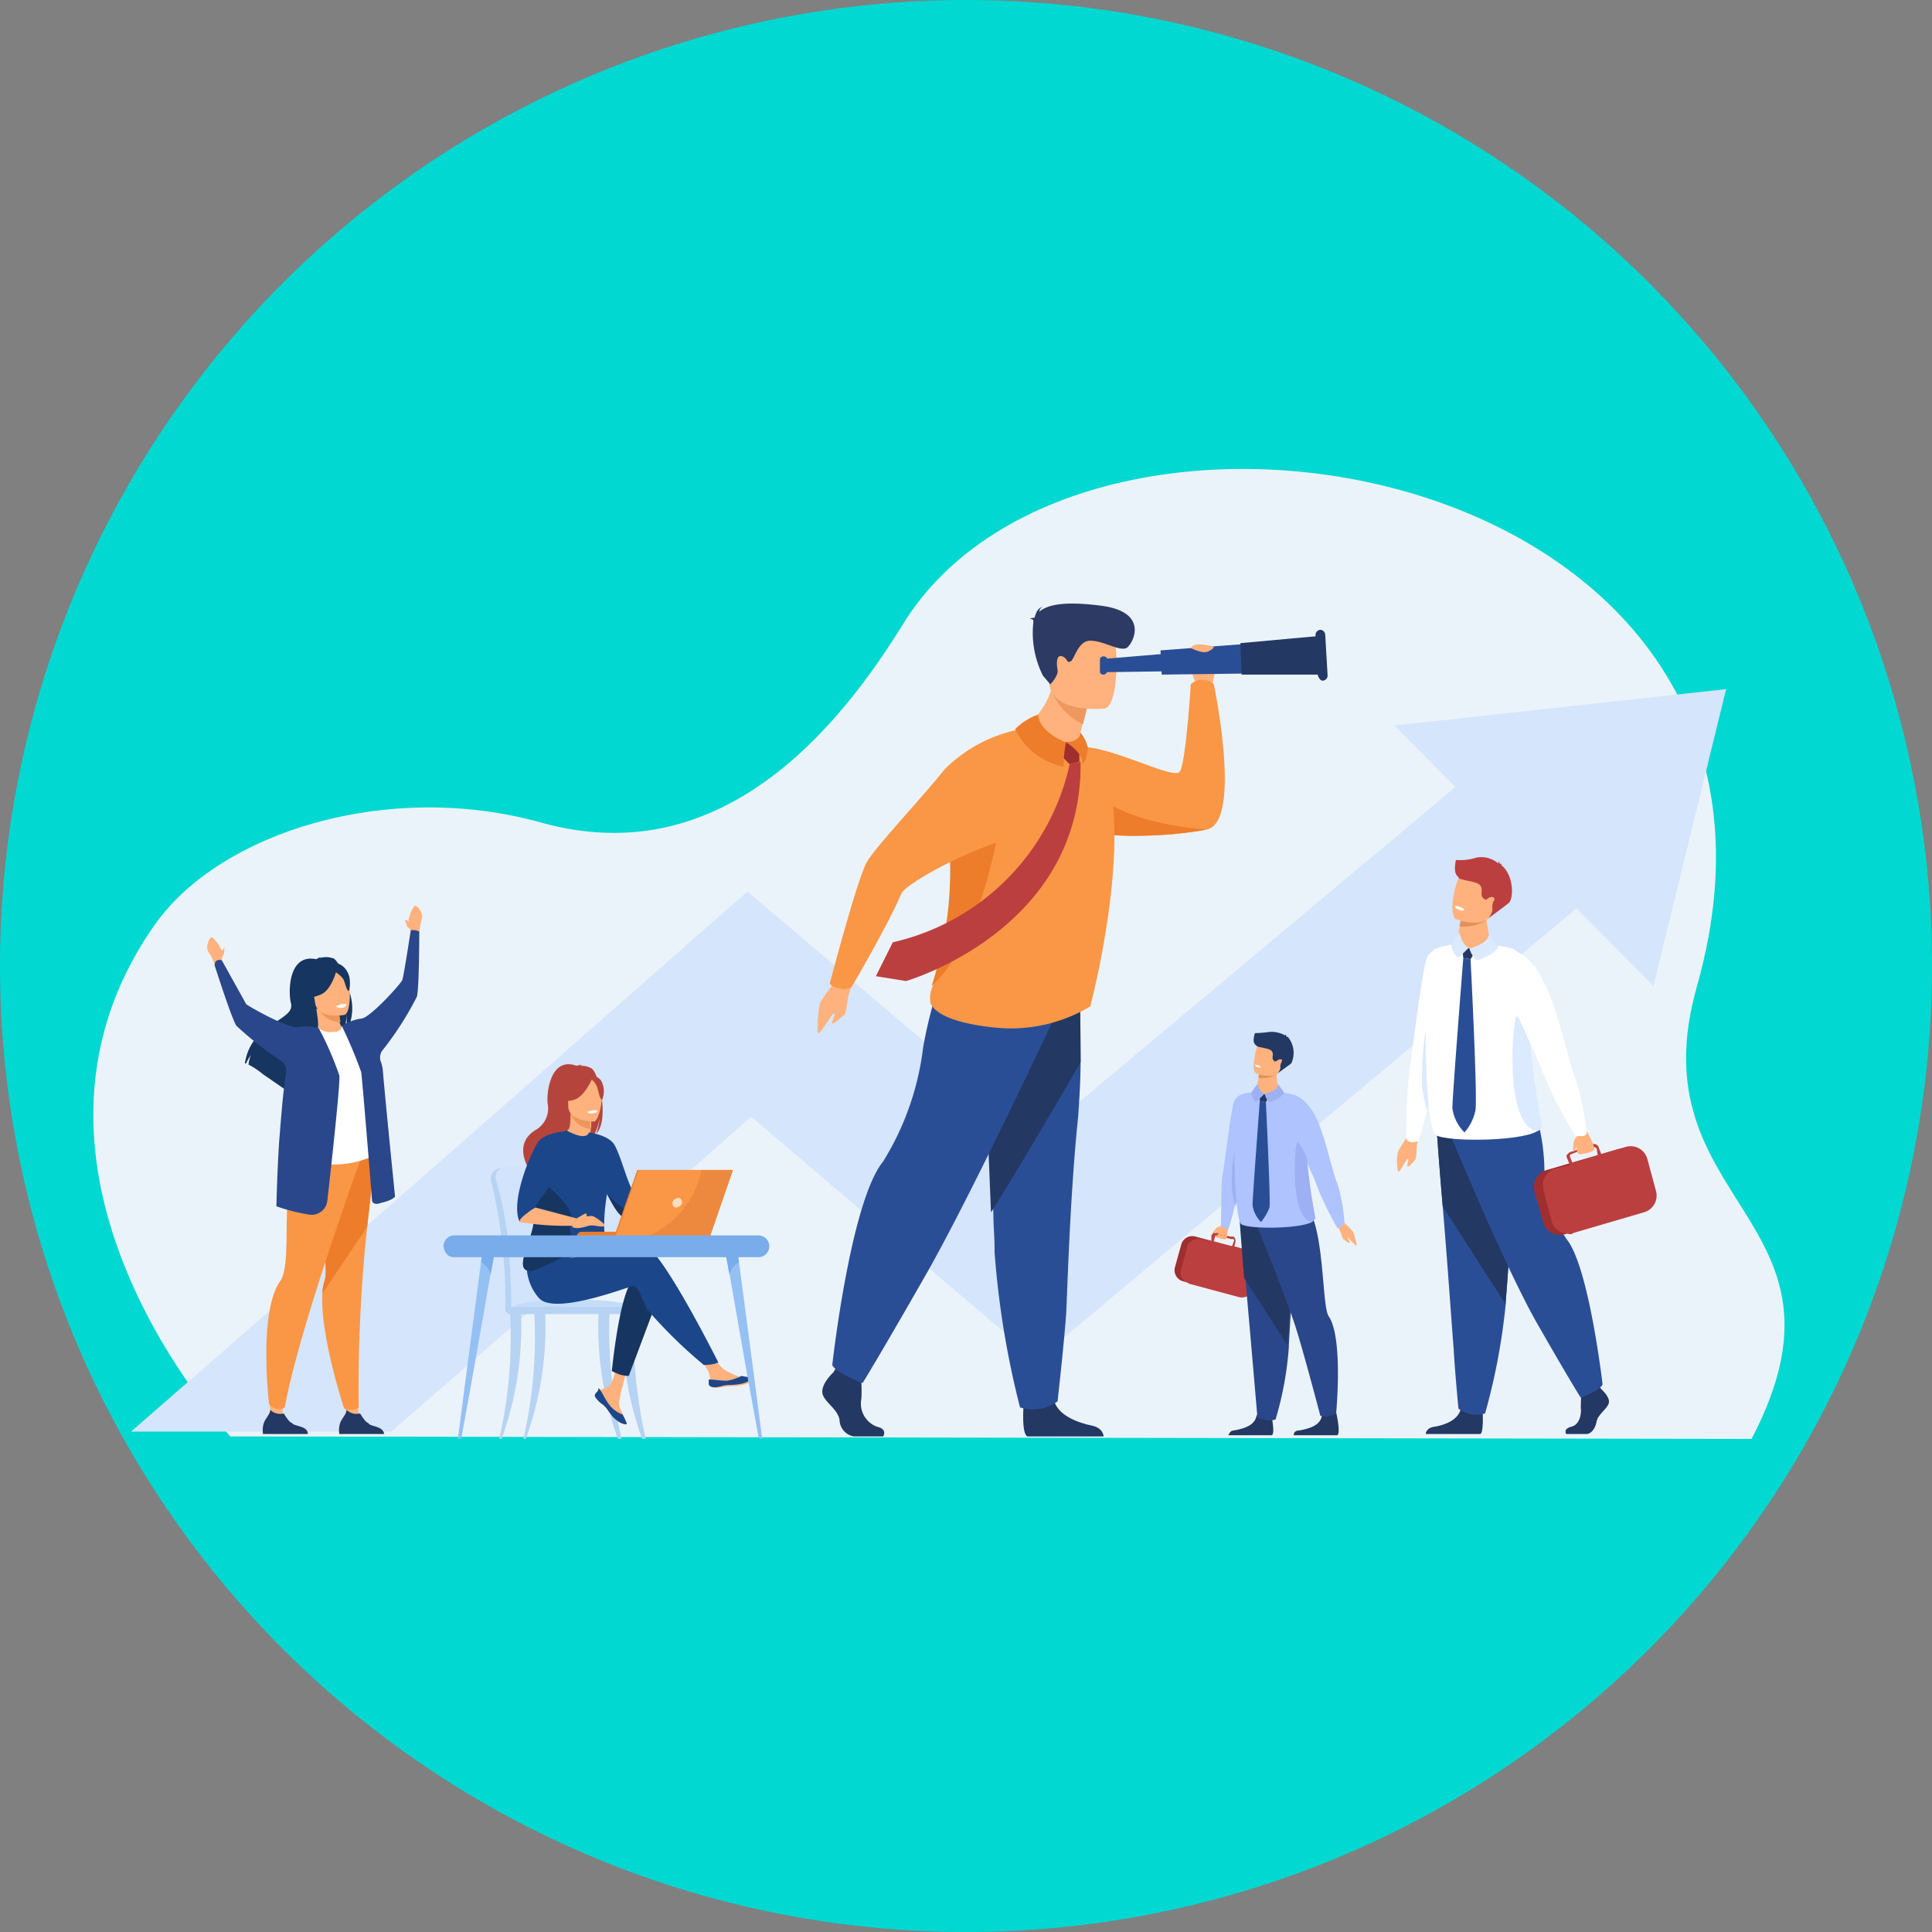 <svg xmlns="http://www.w3.org/2000/svg" width="124" height="124" viewBox="0 0 124 124">
  <rect x="0" y="0" width="124" height="124" fill="#808080" stroke="none"/>
  <g id="Grupo_1079628" data-name="Grupo 1079628" transform="translate(-1211.001 -3662.296)">
    <g id="Grupo_159183" data-name="Grupo 159183" transform="translate(1211.001 3662.296)">
      <path id="Unión_12" data-name="Unión 12" d="M62,0A62,62,0,1,1,0,62,62,62,0,0,1,62,0Z" fill="#01d8d1"/>
    </g>
    <g id="svg17" transform="translate(1207.302 3688.175)">
      <g id="Grupo_1017847" data-name="Grupo 1017847" transform="translate(9.689 4.219)">
        <path id="Trazado_720278" data-name="Trazado 720278" d="M18.482,66.315S2.468,49.291,13.662,33.433c4.2-5.908,14.925-9.25,24.72-6.53C44.212,28.535,53,28.224,61.624,14.232,73.362-4.968,122.1,3.816,112.619,37.4c-4.042,14.148,10.961,14.77,3.5,29.073Z" transform="translate(-9.689 -4.219)" fill="#ebf3fa"/>
        <g id="Grupo_1017824" data-name="Grupo 1017824" transform="translate(2.419 14.133)">
          <g id="Grupo_1017823" data-name="Grupo 1017823" transform="translate(0 5.986)">
            <path id="Trazado_720279" data-name="Trazado 720279" d="M105.849,37.951,70.946,67.18,52.6,51.555c-3.42,3.032-8.706,7.7-14.07,12.36-3.654,3.187-6.607,5.752-9.017,7.851H12.8C17.386,67.8,36.043,51.477,48.558,40.439L52.367,37.1l18.579,15.78L98.153,30.1Z" transform="translate(-12.8 -30.1)" fill="#d5e5fb"/>
          </g>
          <path id="Trazado_720280" data-name="Trazado 720280" d="M117.1,24.732l16.635,16.713L138.4,22.4Z" transform="translate(-36.022 -22.4)" fill="#d5e5fb"/>
        </g>
        <g id="Grupo_1017838" data-name="Grupo 1017838" transform="translate(22.474 38.207)">
          <g id="Grupo_1017832" data-name="Grupo 1017832" transform="translate(3.03)">
            <g id="Grupo_1017830" data-name="Grupo 1017830">
              <path id="Trazado_720281" data-name="Trazado 720281" d="M46,68.663a34.316,34.316,0,0,0-.389-3.809c-.233-1.477-.466-2.332-.466-2.332,0-.155-.544-.622-1.632-.622s-1.011.7-1.011.7h0v.078a32.261,32.261,0,0,1,.933,8.24v.233s2.488.078,2.488,0A6.007,6.007,0,0,0,46,68.663Z" transform="translate(-42.498 -55.269)" fill="#b7d3f3"/>
              <path id="Trazado_720282" data-name="Trazado 720282" d="M46.4,70.9c0,.078,0,.078-.078.078h0a.076.076,0,0,1-.078-.078H44.066c0,.078,0,.078-.078.078h0c-.078,0-.078-.078-.078-.155,0-1.321-.078-2.565-.155-3.654a21.866,21.866,0,0,0-.855-4.586V62.5s-.078-.7,1.011-.7a2.1,2.1,0,0,1,1.632.622,10.642,10.642,0,0,1,.311,1.321,3.939,3.939,0,0,1,.155,1.011,34.317,34.317,0,0,1,.389,3.809A11.1,11.1,0,0,1,46.4,70.9Z" transform="translate(-42.588 -55.246)" fill="#d2e3fc"/>
              <path id="Trazado_720283" data-name="Trazado 720283" d="M44.1,73.5h8.4s-.233-.777-5.053-.7C43.944,72.876,44.1,73.5,44.1,73.5Z" transform="translate(-42.855 -57.694)" fill="#c5dcf8"/>
              <g id="Grupo_1017825" data-name="Grupo 1017825" transform="translate(0.545 15.882)">
                <path id="Trazado_720284" data-name="Trazado 720284" d="M43.2,81.962a29.2,29.2,0,0,0,.7-8.007c0-.078.155-.155.233-.155s.389,0,.466.078a21.045,21.045,0,0,1-1.244,8.084Z" transform="translate(-43.2 -73.8)" fill="#b7d3f3"/>
              </g>
              <g id="Grupo_1017826" data-name="Grupo 1017826" transform="translate(6.873 15.882)">
                <path id="Trazado_720285" data-name="Trazado 720285" d="M52.864,81.962a31.775,31.775,0,0,1-.777-8.007c0-.078-.155-.155-.233-.155s-.389,0-.466.078a21.045,21.045,0,0,0,1.244,8.084Z" transform="translate(-51.34 -73.8)" fill="#b7d3f3"/>
              </g>
              <g id="Grupo_1017827" data-name="Grupo 1017827" transform="translate(8.428 15.882)">
                <path id="Trazado_720286" data-name="Trazado 720286" d="M54.864,81.962a31.776,31.776,0,0,1-.777-8.007c0-.078-.155-.155-.233-.155s-.389,0-.466.078a21.045,21.045,0,0,0,1.244,8.084Z" transform="translate(-53.34 -73.8)" fill="#b7d3f3"/>
              </g>
              <g id="Grupo_1017828" data-name="Grupo 1017828" transform="translate(2.1 15.882)">
                <path id="Trazado_720287" data-name="Trazado 720287" d="M45.2,81.962a29.2,29.2,0,0,0,.7-8.007c0-.078.155-.155.233-.155s.389,0,.466.078a21.045,21.045,0,0,1-1.244,8.084Z" transform="translate(-45.2 -73.8)" fill="#b7d3f3"/>
              </g>
              <path id="Trazado_720288" data-name="Trazado 720288" d="M52.351,73.866H44.033a.206.206,0,0,1-.233-.233h0a.206.206,0,0,1,.233-.233h8.318a.206.206,0,0,1,.233.233h0A.206.206,0,0,1,52.351,73.866Z" transform="translate(-42.788 -57.829)" fill="#b7d3f3"/>
              <g id="Grupo_1017829" data-name="Grupo 1017829" transform="translate(1.697)">
                <path id="Trazado_720289" data-name="Trazado 720289" d="M54.366,64.022l2.8-.622.155.389s-3.109,1.866-3.343,1.71C53.666,65.5,54.366,64.022,54.366,64.022Z" transform="translate(-46.733 -55.603)" fill="#ffb27d"/>
                <path id="Trazado_720290" data-name="Trazado 720290" d="M51.178,79.854a.286.286,0,0,0-.078.233h0a1.8,1.8,0,0,0,.544.544l.078.078h0c.233.233.155.233.544.7.466.466.777.466.855.466s-.078-.311-.233-.622v-.078a.271.271,0,0,1-.078-.155c-.233-.389-.155-.544-.078-1.011.078-.389.622-2.332.622-2.332l-.777-.078s-.233,1.555-.544,1.788c-.155.155-.311.155-.466.233h0A.831.831,0,0,0,51.178,79.854Z" transform="translate(-46.11 -58.764)" fill="#ffb27d"/>
                <path id="Trazado_720291" data-name="Trazado 720291" d="M51.178,80.411a.286.286,0,0,0-.078.233h0a1.8,1.8,0,0,0,.544.544l.078.078h0c.233.233.155.233.544.7.466.466.777.466.855.466s-.078-.311-.233-.622a1.959,1.959,0,0,1-.855-.622c-.311-.389-.466-.855-.7-1.088h0A.4.4,0,0,1,51.178,80.411Z" transform="translate(-46.11 -59.321)" fill="#1c468a"/>
                <path id="Trazado_720292" data-name="Trazado 720292" d="M60.4,79.266c.078.311.466.233.933.155s.311,0,.933-.078.855-.311.855-.389-.311-.078-.622-.155h-.155a5.861,5.861,0,0,1-1.011-.466,3.419,3.419,0,0,1-.777-.933l-.855.078s.466.7.622,1.011a1.515,1.515,0,0,1,.078.622C60.322,79.032,60.322,79.188,60.4,79.266Z" transform="translate(-48.025 -58.72)" fill="#ffb27d"/>
                <path id="Trazado_720293" data-name="Trazado 720293" d="M61.433,79.722c.466-.078.311,0,.933-.078s.855-.311.855-.389-.311-.078-.622-.155h0a2.746,2.746,0,0,1-.933.311c-.389,0-.855-.078-1.166-.078v.311C60.578,79.877,60.966,79.877,61.433,79.722Z" transform="translate(-48.203 -59.098)" fill="#1c468a"/>
                <path id="Trazado_720294" data-name="Trazado 720294" d="M58.1,63.324s.233-.466.466-.544c.233,0,.933-.155,1.011,0,.078.078,0,.466-.155.622a3.955,3.955,0,0,1-1.088.311Z" transform="translate(-47.669 -55.449)" fill="#ffb27d"/>
                <path id="Trazado_720295" data-name="Trazado 720295" d="M55.454,72.3l-1.866,4.975a2.051,2.051,0,0,1-.544-.078,5.177,5.177,0,0,1-.544-.233s.466-4.82,1.321-5.83C54.677,70.2,55.454,72.3,55.454,72.3Z" transform="translate(-46.422 -57.271)" fill="#163560"/>
                <path id="Trazado_720296" data-name="Trazado 720296" d="M46.5,69.683s5.364-1.788,6.53-1.4,4.742,7.54,4.742,7.54l-.233.078a3.008,3.008,0,0,1-.7.078A30.319,30.319,0,0,1,53.189,72.4c-.389-.777-.544-1.555-.933-1.477s-4.975,1.866-5.986.777a3.172,3.172,0,0,1-.777-2.488Z" transform="translate(-44.857 -56.678)" fill="#1c468a"/>
                <path id="Trazado_720297" data-name="Trazado 720297" d="M49.549,53.626a1.278,1.278,0,0,0-.7-.155.241.241,0,0,1,.155-.078,1.581,1.581,0,0,0-.389.078c-1.71-.622-1.943,1.788-1.866,2.41a1.588,1.588,0,0,1-.777,1.71c-1.632,1.011-.233,2.8-.233,2.8l.777,1.244c-.078-.466,2.1-2.876,3.187-3.654a3.915,3.915,0,0,0,.389-1.166,3.814,3.814,0,0,1-.233,1.011C50.715,57.047,50.093,53.937,49.549,53.626Z" transform="translate(-44.793 -53.369)" fill="#b5453c"/>
                <path id="Trazado_720298" data-name="Trazado 720298" d="M50.355,58.91a1.309,1.309,0,0,1-.933.155c-.389-.078-.622-.622-.622-.622.155,0,.233-.233.233-1.244h.078l1.244.233v.777C50.277,58.6,50.277,58.91,50.355,58.91Z" transform="translate(-45.598 -54.222)" fill="#ffb27d"/>
                <path id="Trazado_720299" data-name="Trazado 720299" d="M50.344,57.633v.777A1.441,1.441,0,0,1,49.1,57.4Z" transform="translate(-45.665 -54.267)" fill="#ed975d"/>
                <path id="Trazado_720300" data-name="Trazado 720300" d="M48.762,56.462a2.934,2.934,0,0,1-.466-1.088,1.25,1.25,0,0,1,1.4-1.477,1.078,1.078,0,0,1,.7.311c.311.155.7.622.233,1.71v.389Z" transform="translate(-45.482 -53.484)" fill="#b5453c"/>
                <path id="Trazado_720301" data-name="Trazado 720301" d="M50.526,57.3s-1.632,0-1.632-1.011-.233-1.71.855-1.788c1.011-.078,1.244.311,1.321.7S50.915,57.3,50.526,57.3Z" transform="translate(-45.615 -53.618)" fill="#ffb27d"/>
                <path id="Trazado_720302" data-name="Trazado 720302" d="M50.277,54.445s-.466,1.166-1.166,1.4a1.649,1.649,0,0,1-1.011,0,1.707,1.707,0,0,0,.622-1.166C48.8,54.678,49.966,53.9,50.277,54.445Z" transform="translate(-45.442 -53.566)" fill="#b5453c"/>
                <path id="Trazado_720303" data-name="Trazado 720303" d="M50.8,54.557a1.154,1.154,0,0,1,.389.544c.078.233.155.777.311.777a1.4,1.4,0,0,0-.078-1.244C51.033,54.168,50.8,54.557,50.8,54.557Z" transform="translate(-46.044 -53.6)" fill="#b5453c"/>
                <path id="Trazado_720304" data-name="Trazado 720304" d="M45.891,63.7a6.289,6.289,0,0,1,.933-3.109A20.04,20.04,0,0,1,47.912,58.8c1.4.777,1.477.155,1.477.155h0s1.244.155,1.632.777c.466.777.933,2.876,1.4,3.265a.852.852,0,0,0,0,.622c0,.078,0,.078.078.155l.233.466c-.233.155-.7.389-1.011.233-.544-.311-.933-1.244-1.166-1.555h0c-.466,2.8.155,3.42-.155,3.731-.389.311-.855-.155-2.021.311a11.826,11.826,0,0,1-2.488.855q-.583.117-.7-.233C44.958,66.884,46.2,65.019,45.891,63.7Z" transform="translate(-44.788 -54.578)" fill="#1c468a"/>
                <path id="Trazado_720305" data-name="Trazado 720305" d="M50.5,57.272s0,.155.389.078c0,0,.233,0,.233-.155A.976.976,0,0,0,50.5,57.272Z" transform="translate(-45.977 -54.217)" fill="#fff"/>
                <path id="Trazado_720306" data-name="Trazado 720306" d="M45.192,68.475c.078.233.389.311.7.233.466-.233,2.565-1.011,2.488-1.555,0-.777-.389-.855-.155-1.788.233-.777-1.71-2.254-2.021-2.565-.544,1.088-.622,1.166-.389,1.788C46.2,65.909,44.958,67.775,45.192,68.475Z" transform="translate(-44.788 -55.469)" fill="#163560"/>
                <path id="Trazado_720307" data-name="Trazado 720307" d="M44.851,64.73a3.388,3.388,0,0,1,1.011-.933c-.078-.155,1.555-2.1,1.555-2.41s.389-2.488.389-2.488-1.321.078-1.788.7C45.473,60.455,44.229,63.486,44.851,64.73Z" transform="translate(-44.681 -54.601)" fill="#1c468a"/>
                <path id="Trazado_720308" data-name="Trazado 720308" d="M45.906,65.2l2.643.7-.233.466a17.657,17.657,0,0,1-3.42-.233C44.74,65.9,45.906,65.2,45.906,65.2Z" transform="translate(-44.726 -56.003)" fill="#ffb27d"/>
                <path id="Trazado_720309" data-name="Trazado 720309" d="M52.1,64.1c.233.389.622,1.321,1.166,1.555.311.233.777-.078,1.011-.233l-.233-.466c-.155.078-.389.078-.544.155C53.188,65.188,52.1,64.1,52.1,64.1Z" transform="translate(-46.333 -55.758)" fill="#163560"/>
                <path id="Trazado_720310" data-name="Trazado 720310" d="M49.511,66.051a3.45,3.45,0,0,1,1.011-.155c.233.078.855.544.777.622-.078.155-.7-.078-1.011,0a2.885,2.885,0,0,1-.7.155A.943.943,0,0,1,49.2,66.6Z" transform="translate(-45.687 -56.155)" fill="#ffb27d"/>
                <path id="Trazado_720311" data-name="Trazado 720311" d="M49.6,66.011s.389-.233.544-.311h.078c0,.078.078.155-.078.233A.762.762,0,0,1,49.6,66.011Z" transform="translate(-45.776 -56.115)" fill="#ffb27d"/>
              </g>
            </g>
            <g id="Grupo_1017831" data-name="Grupo 1017831" transform="translate(5.52 6.787)">
              <path id="Trazado_720312" data-name="Trazado 720312" d="M53.487,67.511H49.6a.334.334,0,0,1,.311-.311h3.576Z" transform="translate(-49.6 -63.236)" fill="#ed7d2b"/>
              <path id="Trazado_720313" data-name="Trazado 720313" d="M54.177,62.1H60.24l-1.477,4.275H52.7Z" transform="translate(-50.29 -62.1)" fill="#ed7d2b"/>
              <path id="Trazado_720314" data-name="Trazado 720314" d="M60.34,62.1l-1.477,4.275H52.8L54.277,62.1Z" transform="translate(-50.312 -62.1)" fill="#f99746"/>
              <path id="Trazado_720315" data-name="Trazado 720315" d="M58.122,64.711c0,.155-.233.311-.389.311s-.233-.155-.233-.311.233-.311.389-.311S58.122,64.555,58.122,64.711Z" transform="translate(-51.359 -62.612)" fill="#f9ddbf"/>
              <path id="Trazado_720316" data-name="Trazado 720316" d="M60.919,62.1l-1.477,4.275H55.4A5.891,5.891,0,0,0,58.9,62.1Z" transform="translate(-50.891 -62.1)" fill="#ed893e"/>
            </g>
          </g>
          <g id="Grupo_1017837" data-name="Grupo 1017837" transform="translate(0 10.985)">
            <g id="Grupo_1017834" data-name="Grupo 1017834" transform="translate(0.933 0.7)">
              <g id="Grupo_1017833" data-name="Grupo 1017833">
                <path id="Trazado_720317" data-name="Trazado 720317" d="M39.878,80.76a.167.167,0,0,0,.155-.155l.777-4.275L41.9,70.11l.311-1.71h-.777l-.155,1.011-.933,7.074-.544,4.2C39.8,80.76,39.8,80.76,39.878,80.76Z" transform="translate(-39.8 -68.4)" fill="#95c0f4"/>
              </g>
              <path id="Trazado_720318" data-name="Trazado 720318" d="M41.7,69.433a1.372,1.372,0,0,1,.622.777l.311-1.71h-.777Z" transform="translate(-40.223 -68.422)" fill="#78acea"/>
            </g>
            <g id="Grupo_1017836" data-name="Grupo 1017836" transform="translate(18.035 0.7)">
              <g id="Grupo_1017835" data-name="Grupo 1017835" transform="translate(0)">
                <path id="Trazado_720319" data-name="Trazado 720319" d="M64.132,80.76a.167.167,0,0,1-.155-.155L63.2,76.329,62.111,70.11,61.8,68.4h.777l.155,1.011.933,7.074.544,4.2C64.21,80.76,64.21,80.76,64.132,80.76Z" transform="translate(-61.8 -68.4)" fill="#95c0f4"/>
              </g>
              <path id="Trazado_720320" data-name="Trazado 720320" d="M62.733,69.433a1.372,1.372,0,0,0-.622.777L61.8,68.5h.777Z" transform="translate(-61.8 -68.422)" fill="#78acea"/>
            </g>
            <path id="Trazado_720321" data-name="Trazado 720321" d="M39.3,68.9H58.811a.7.7,0,0,0,.7-.7h0a.7.7,0,0,0-.7-.7H39.3a.7.7,0,0,0-.7.7h0Q38.717,68.9,39.3,68.9Z" transform="translate(-38.6 -67.5)" fill="#78acea"/>
          </g>
        </g>
        <g id="Grupo_1017840" data-name="Grupo 1017840" transform="translate(69.385 36.116)">
          <path id="Trazado_720323" data-name="Trazado 720323" d="M102.681,66.7s-.544.622-.389.7.622.233.7.155a4.011,4.011,0,0,0,.155-.855Z" transform="translate(-99.686 -54.247)" fill="#ffb27d"/>
          <path id="Trazado_720324" data-name="Trazado 720324" d="M102.644,66.7a1.107,1.107,0,0,0-.311.155,3.1,3.1,0,0,0-.233.311c.078.078.311-.155.311-.155Z" transform="translate(-99.649 -54.247)" fill="#ffb27d"/>
          <path id="Trazado_720325" data-name="Trazado 720325" d="M104.743,55.7s-.544,5.441-.622,5.6l-.155.466c-.078.389-.233.855-.311,1.321-.155.7-.389,1.4-.389,1.4l-.466-.155s0-2.643.078-3.265c.155-.622.544-4.353.777-4.82C103.888,55.7,104.743,55.7,104.743,55.7Z" transform="translate(-99.805 -51.798)" fill="#aec3ff"/>
          <g id="Grupo_1017839" data-name="Grupo 1017839" transform="translate(0 12.92)">
            <path id="Trazado_720326" data-name="Trazado 720326" d="M102.72,71.32l-3.187-.855a.738.738,0,0,1-.544-.933l.389-1.4a.738.738,0,0,1,.933-.544l3.187.855a.738.738,0,0,1,.544.933l-.389,1.4A.8.8,0,0,1,102.72,71.32Z" transform="translate(-98.947 -67.355)" fill="#a02e2e"/>
            <path id="Trazado_720327" data-name="Trazado 720327" d="M99.88,68.233l-.389,1.4a.746.746,0,0,0,.155.7c.078.078.155.078.233.155h0c.078,0,.078.078.155.078l3.187.855a.8.8,0,0,0,.933-.544l.389-1.477a.8.8,0,0,0-.544-.933l-1.088-.311.078-.311c0-.155-.078-.311-.155-.311h-.155l-.7-.155-.155-.078h-.233c-.078,0-.078.078-.155.155v.389l-.622-.155h-.078a.784.784,0,0,0-.7.233h0C99.958,67.922,99.88,68.077,99.88,68.233Zm2.876-.078-1.166-.311.078-.311c0-.078.078-.078.155-.078l.311.078.544.155h.155l.078.078Z" transform="translate(-99.062 -67.3)" fill="#bc3f3f"/>
          </g>
          <path id="Trazado_720328" data-name="Trazado 720328" d="M103.022,67.686s.155-.233.078-.311-.233.233-.233.233.155-.311.078-.311c-.078-.078-.233.311-.233.311s.155-.311.078-.311-.155.233-.155.233.078-.233,0-.233-.233.233-.233.233Z" transform="translate(-99.716 -54.377)" fill="#ffb27d"/>
          <path id="Trazado_720329" data-name="Trazado 720329" d="M104.234,62.665c-.078.389-.233.855-.311,1.321a6.086,6.086,0,0,1-.233-1.088,10.682,10.682,0,0,1,.233-2.8Z" transform="translate(-99.995 -52.777)" fill="#9db0f4"/>
          <path id="Trazado_720330" data-name="Trazado 720330" d="M112.8,66.4a4.609,4.609,0,0,1,.622.622,3.5,3.5,0,0,1,.233.855c0,.155-.466-.389-.544-.466-.155-.078.155.233.078.311,0,.078-.311-.155-.389-.233s-.155-.466-.311-.7S112.8,66.4,112.8,66.4Z" transform="translate(-101.956 -54.18)" fill="#ffb27d"/>
          <path id="Trazado_720331" data-name="Trazado 720331" d="M103.4,83.555h2.8c.233-.155-.078-1.477-.078-1.477s-.777-.311-.933.311-1.011.777-1.4.855C103.555,83.244,103.478,83.4,103.4,83.555Z" transform="translate(-99.939 -57.653)" fill="#233862"/>
          <path id="Trazado_720332" data-name="Trazado 720332" d="M108.8,83.555h2.8c.233-.155-.078-1.477-.078-1.477s-.777-.311-.933.311-1.011.777-1.4.855C108.878,83.244,108.8,83.4,108.8,83.555Z" transform="translate(-101.141 -57.653)" fill="#233862"/>
          <path id="Trazado_720333" data-name="Trazado 720333" d="M104.4,66.455s.155,1.555.311,3.5c.233,2.565.777,8.94.777,8.94a1.461,1.461,0,0,0,1.166.155,21.542,21.542,0,0,0,.855-4.664v-.155c.155-2.565.466-7.929.466-7.929Z" transform="translate(-100.161 -54.158)" fill="#2b478b"/>
          <path id="Trazado_720334" data-name="Trazado 720334" d="M104.3,65.8s.155,2.1.311,4.042l2.8,4.353V74.04c.155-2.565.466-7.929.466-7.929Z" transform="translate(-100.139 -54.046)" fill="#233862"/>
          <path id="Trazado_720335" data-name="Trazado 720335" d="M105.4,65.511s2.021,4.975,2.643,6.841c.466,1.321,1.71,6.063,1.71,6.063a1.327,1.327,0,0,0,1.011-.155s.466-4.82-.466-6.219c-.544-.7-.155-7.463-2.177-7.54C106.022,64.5,105.4,65.511,105.4,65.511Z" transform="translate(-100.384 -53.757)" fill="#2b478b"/>
          <path id="Trazado_720336" data-name="Trazado 720336" d="M108.876,64c-.855.466-4.431.466-4.586.078-.389-.855-.466-5.053-.311-6.3,0,0,.078-1.943.311-1.866a6.16,6.16,0,0,1,3.42-.078c.544.155.544,1.477.7,3.343,0,.233.078.466.078.777a37.392,37.392,0,0,0,.544,3.809C109.031,63.844,108.954,63.921,108.876,64Z" transform="translate(-100.051 -51.779)" fill="#aec3ff"/>
          <path id="Trazado_720337" data-name="Trazado 720337" d="M107.193,55.183c0,.389-.466.311-1.011.155s-.389-.466-.389-.466a2.485,2.485,0,0,1,.078-.544.467.467,0,0,1,.078-.311v-.155c.078-.311,1.088,0,1.088.078A3.637,3.637,0,0,0,107.193,55.183Z" transform="translate(-100.467 -51.358)" fill="#ffb27d"/>
          <path id="Trazado_720338" data-name="Trazado 720338" d="M106,56.266V55.8l.622.078-.233.466Z" transform="translate(-100.518 -51.82)" fill="#233862"/>
          <path id="Trazado_720339" data-name="Trazado 720339" d="M105.689,55l-.389.544a.963.963,0,0,0,.311.622l.466-.466C106.155,55.622,105.844,55.544,105.689,55Z" transform="translate(-100.362 -51.642)" fill="#9db0f4"/>
          <path id="Trazado_720340" data-name="Trazado 720340" d="M106.4,55.622a.978.978,0,0,0,.311.544s.777-.233.933-.622L107.255,55C107.255,55.078,107.255,55.466,106.4,55.622Z" transform="translate(-100.607 -51.642)" fill="#9db0f4"/>
          <path id="Trazado_720341" data-name="Trazado 720341" d="M107.066,54.155a1.87,1.87,0,0,1-1.166.233.467.467,0,0,1,.078-.311.341.341,0,0,0,.233-.078Z" transform="translate(-100.495 -51.419)" fill="#e2915a"/>
          <path id="Trazado_720342" data-name="Trazado 720342" d="M107.288,53.135c-.233.7-1.166.466-1.477.389a.271.271,0,0,1-.155-.078c-.155-.078-.155-.233-.155-.544a4.153,4.153,0,0,1,.311-1.4c.155-.233.466-.544,1.321-.155C107.988,51.814,107.6,52.28,107.288,53.135Z" transform="translate(-100.406 -50.787)" fill="#ffb27d"/>
          <path id="Trazado_720343" data-name="Trazado 720343" d="M107.908,52.717c-.311.233-.855.622-.855.622a.851.851,0,0,0,.155-.311V52.95a.467.467,0,0,1,.078-.311c0-.078.078-.155,0-.155-.078-.078-.233,0-.311.078-.078,0-.155.078-.155,0h0c-.233-.155,0-.389-.155-.622s-1.011-.233-1.011-.389c-.311-.155-.078-.777-.078-.777a7.308,7.308,0,0,0,.933-.078,1.764,1.764,0,0,1,1.011.233v-.078a.271.271,0,0,1,.078.155h.078A1.6,1.6,0,0,1,107.908,52.717Z" transform="translate(-100.405 -50.68)" fill="#233862"/>
          <path id="Trazado_720344" data-name="Trazado 720344" d="M105.989,53.555s-.078.078-.233,0c0,0-.155-.078-.155-.155A.785.785,0,0,1,105.989,53.555Z" transform="translate(-100.429 -51.286)" fill="#fff"/>
          <path id="Trazado_720345" data-name="Trazado 720345" d="M105.866,56.4s-.466,6.219-.466,6.685a1.9,1.9,0,0,0,.544,1.088,3.452,3.452,0,0,0,.544-.933c.078-.466-.233-6.763-.233-6.763Z" transform="translate(-100.384 -51.953)" fill="#2a4e96"/>
          <path id="Trazado_720346" data-name="Trazado 720346" d="M108.8,55.9s.777.155,1.4,1.4c.622,1.166,1.088,3.654,1.4,4.275a11.737,11.737,0,0,1,.466,2.643l-.466.233a22.6,22.6,0,0,1-1.321-2.721c-.078-.389-1.477-3.265-1.477-3.265Z" transform="translate(-101.141 -51.842)" fill="#aec3ff"/>
          <path id="Trazado_720347" data-name="Trazado 720347" d="M109.986,64.931h0c-1.477-.233-1.088-5.131-.933-5.131s.544.855.544.855l.078.233a37.391,37.391,0,0,0,.544,3.809Z" transform="translate(-101.161 -52.71)" fill="#9db0f4"/>
        </g>
        <g id="Grupo_1017843" data-name="Grupo 1017843" transform="translate(83.671 24.902)">
          <g id="Grupo_1017841" data-name="Grupo 1017841" transform="translate(1.846 16.283)">
            <path id="Trazado_720348" data-name="Trazado 720348" d="M133.54,80.111s.622.544.466.933-.7.7-.777,1.166-.389.777-.622.777h-1.321s-.233-.311.311-.466c.466-.078.7-.7.622-1.244,0-.544.078-1.244.078-1.244l1.011-.233Z" transform="translate(-122.269 -62.232)" fill="#233862"/>
            <path id="Trazado_720349" data-name="Trazado 720349" d="M123.354,81.959s.078,1.321-.155,1.4h-3.5s0-.389.544-.466,1.555-.389,1.71-1.166C122.11,81.026,123.354,81.959,123.354,81.959Z" transform="translate(-119.7 -62.603)" fill="#233862"/>
            <path id="Trazado_720350" data-name="Trazado 720350" d="M120.6,58.633s.155,2.254.389,4.975c.311,3.654.622,8.24.7,9.095.078,1.477.311,3.887.311,3.887a1.9,1.9,0,0,0,1.71.311,40.59,40.59,0,0,0,1.321-7v-.155c.311-3.654.7-11.349.7-11.349Z" transform="translate(-119.9 -57.467)" fill="#2a4e96"/>
            <path id="Trazado_720351" data-name="Trazado 720351" d="M120.6,58.633s.155,2.254.389,4.975l4.042,6.3v-.155c.311-3.654.7-11.349.7-11.349Z" transform="translate(-119.9 -57.467)" fill="#233862"/>
            <path id="Trazado_720352" data-name="Trazado 720352" d="M121.7,58.677s3.343,8.162,5.519,12.049c2.177,3.809,2.876,4.9,2.876,4.9s1.244-.466,1.4-.855c0,0-.855-7.385-2.254-9.25a7.915,7.915,0,0,1-1.477-4.353,13.039,13.039,0,0,0-.622-3.964Z" transform="translate(-120.145 -57.2)" fill="#2a4e96"/>
          </g>
          <path id="Trazado_720353" data-name="Trazado 720353" d="M118.083,59.2a9.026,9.026,0,0,0-.7,1.088,3.346,3.346,0,0,0,0,1.244c.078.233.466-.7.622-.777s-.078.389,0,.466.389-.311.466-.389c.155-.155.078-.777.155-1.088C118.783,59.278,118.083,59.2,118.083,59.2Z" transform="translate(-117.325 -41.363)" fill="#ffb27d"/>
          <path id="Trazado_720354" data-name="Trazado 720354" d="M120.976,43.6s-.855,7.773-.933,8.007c0,.078-.078.311-.155.622-.155.544-.311,1.244-.466,1.943-.233,1.011-.544,1.943-.544,1.943a1.128,1.128,0,0,1-.466.078.347.347,0,0,1-.311-.233,37.514,37.514,0,0,1,.233-4.664c.155-.855.777-6.219,1.088-6.918C119.732,43.6,120.976,43.6,120.976,43.6Z" transform="translate(-117.498 -37.889)" fill="#fff"/>
          <path id="Trazado_720355" data-name="Trazado 720355" d="M120.168,53.654c-.155.544-.311,1.244-.466,1.943a10.653,10.653,0,0,1-.311-1.555A20.179,20.179,0,0,1,119.7,50Z" transform="translate(-117.778 -39.314)" fill="#dceaff"/>
          <path id="Trazado_720356" data-name="Trazado 720356" d="M126.851,55.445c-1.166.7-6.374.7-6.607.155-.544-1.166-.7-7.229-.389-9.095,0,0,.155-2.876.389-2.721,1.866-.855,4.975-.078,4.975-.078.855.233.777,2.1,1.011,4.82,0,.311.078.7.078,1.088.155,1.632.389,3.5.777,5.519C127.162,55.29,127.006,55.368,126.851,55.445Z" transform="translate(-117.853 -37.841)" fill="#fff"/>
          <path id="Trazado_720357" data-name="Trazado 720357" d="M124.412,42.907c0,.544-.7.466-1.477.233-.777-.155-.544-.622-.544-.622a4.516,4.516,0,0,1,.078-.777c0-.155.078-.311.078-.466a.286.286,0,0,1,.078-.233c.078-.466,1.555,0,1.555.078C124.179,41.43,124.412,42.441,124.412,42.907Z" transform="translate(-118.446 -37.274)" fill="#ffb27d"/>
          <path id="Trazado_720358" data-name="Trazado 720358" d="M122.778,44.4l-.078-.7.933.155-.389.622Z" transform="translate(-118.522 -37.912)" fill="#233862"/>
          <path id="Trazado_720359" data-name="Trazado 720359" d="M122.344,42.5l-.544.777a1.209,1.209,0,0,0,.466.855l.7-.7C122.966,43.511,122.5,43.355,122.344,42.5Z" transform="translate(-118.321 -37.644)" fill="#dceaff"/>
          <path id="Trazado_720360" data-name="Trazado 720360" d="M123.3,43.555a1.735,1.735,0,0,0,.466.777s1.088-.311,1.4-.855l-.622-.777S124.544,43.244,123.3,43.555Z" transform="translate(-118.655 -37.689)" fill="#dceaff"/>
          <path id="Trazado_720361" data-name="Trazado 720361" d="M124.21,41.455a2.913,2.913,0,0,1-1.71.389c0-.155.078-.311.078-.466a1.36,1.36,0,0,1,.389-.078Z" transform="translate(-118.477 -37.377)" fill="#e2915a"/>
          <path id="Trazado_720362" data-name="Trazado 720362" d="M124.543,39.988c-.389.933-1.632.7-2.177.544a.6.6,0,0,0-.233-.078c-.155-.078-.233-.389-.233-.777a5.516,5.516,0,0,1,.466-2.021c.233-.389.7-.777,1.943-.233S125.009,38.745,124.543,39.988Z" transform="translate(-118.344 -36.454)" fill="#ffb27d"/>
          <path id="Trazado_720363" data-name="Trazado 720363" d="M125.523,39.244c-.389.311-1.244.933-1.244.933a1.683,1.683,0,0,0,.233-.466v-.155a.986.986,0,0,1,.078-.466.146.146,0,0,0,0-.233c-.078-.078-.311,0-.389.078a.146.146,0,0,1-.233,0h0c-.311-.233,0-.544-.233-.855s-1.477-.311-1.4-.544c-.389-.233-.155-1.088-.155-1.088a3.381,3.381,0,0,0,1.322-.155,1.682,1.682,0,0,1,1.4.389v-.155a.271.271,0,0,1,.078.155h0a.241.241,0,0,1,.155.078h-.078C125.911,37.378,125.911,39.01,125.523,39.244Z" transform="translate(-118.391 -36.254)" fill="#bc3f3f"/>
          <path id="Trazado_720364" data-name="Trazado 720364" d="M122.722,40.533s-.078.155-.389,0c0,0-.233-.078-.233-.233A.986.986,0,0,1,122.722,40.533Z" transform="translate(-118.388 -37.155)" fill="#fff"/>
          <path id="Trazado_720365" data-name="Trazado 720365" d="M122.6,44.6s-.7,8.862-.7,9.639a2.714,2.714,0,0,0,.777,1.555,3.072,3.072,0,0,0,.7-1.4c.155-.7-.311-9.717-.311-9.717Z" transform="translate(-118.344 -38.112)" fill="#2a4e96"/>
          <path id="Trazado_720366" data-name="Trazado 720366" d="M128.446,56.785h0c-2.177-.311-1.555-7.385-1.321-7.385.155,0,.777,1.244.777,1.244l.078.311c.155,1.632.389,3.5.777,5.519C128.757,56.629,128.6,56.707,128.446,56.785Z" transform="translate(-119.448 -39.181)" fill="#dceaff"/>
          <g id="Grupo_1017842" data-name="Grupo 1017842" transform="translate(8.803 18.43)">
            <path id="Trazado_720367" data-name="Trazado 720367" d="M135.141,64.509l-4.509,1.322a1.112,1.112,0,0,1-1.4-.777l-.544-1.943a1.112,1.112,0,0,1,.777-1.4l4.509-1.321a1.112,1.112,0,0,1,1.4.777l.544,2.021A1.066,1.066,0,0,1,135.141,64.509Z" transform="translate(-128.649 -60.049)" fill="#a02e2e"/>
            <path id="Trazado_720368" data-name="Trazado 720368" d="M129.4,62.868l.544,2.021a1,1,0,0,0,.777.777c.155,0,.233.078.389.078h0a.286.286,0,0,0,.233-.078l4.509-1.321a1.112,1.112,0,0,0,.777-1.4l-.544-2.021a1.112,1.112,0,0,0-1.4-.777l-1.555.466-.155-.389a.326.326,0,0,0-.466-.233l-.155.078-.933.311-.233.078c-.078,0-.155.078-.233.155s-.078.155,0,.311l.155.389-.933.233H130.1a1.365,1.365,0,0,0-.7.777h0Zm3.5-2.177-1.632.466-.155-.389c0-.078,0-.155.078-.155l.389-.155.777-.233.233-.078h.078c.078,0,.078.078.155.078Z" transform="translate(-128.816 -59.963)" fill="#bc3f3f"/>
          </g>
          <path id="Trazado_720369" data-name="Trazado 720369" d="M132.189,59.211s-.155,1.166.155,1.166c.233,0,.933-.155.933-.311.078-.233-.466-1.166-.466-1.166Z" transform="translate(-120.626 -41.296)" fill="#ffb27d"/>
          <path id="Trazado_720370" data-name="Trazado 720370" d="M132.123,59.3a.814.814,0,0,0-.233.466c0,.233-.078.544,0,.544s.233-.466.233-.466Z" transform="translate(-120.56 -41.385)" fill="#ffb27d"/>
          <path id="Trazado_720371" data-name="Trazado 720371" d="M126.8,43.9s1.166.233,2.021,2.021c.933,1.71,1.632,5.208,2.021,6.141a17.07,17.07,0,0,1,.777,3.654.337.337,0,0,1-.311.155h-.389a23.928,23.928,0,0,1-1.943-3.654c-.155-.544-2.1-4.742-2.1-4.742Z" transform="translate(-119.435 -37.956)" fill="#fff"/>
        </g>
        <g id="Grupo_1017844" data-name="Grupo 1017844" transform="translate(7.31 28.04)">
          <path id="Trazado_720372" data-name="Trazado 720372" d="M30.555,81.988,30.4,80.744l.7-.544.233,1.555Z" transform="translate(-21.61 -49.176)" fill="#ffb27d"/>
          <path id="Trazado_720373" data-name="Trazado 720373" d="M32.871,83.455H29.994a1.512,1.512,0,0,1,.078-.777c.155-.311.389-.544.389-.777a.881.881,0,0,0,.855.233c.078.078.311.544.544.622C31.938,82.988,32.793,82.911,32.871,83.455Z" transform="translate(-21.515 -49.555)" fill="#233862"/>
          <path id="Trazado_720374" data-name="Trazado 720374" d="M31.888,60.742c-.155,1.555-.311,2.954-.466,4.353a96.9,96.9,0,0,0-.544,11.583s-.078.155-.466.155a1.7,1.7,0,0,1-.466-.078s-1.555-4.664-1.4-7.385a2.8,2.8,0,0,1,.155-.855c.389-1.4-1.321-6.607.544-8.551C31.033,58.021,31.966,60.042,31.888,60.742Z" transform="translate(-21.155 -44.488)" fill="#f99746"/>
          <path id="Trazado_720375" data-name="Trazado 720375" d="M31.888,60.742c-.155,1.555-.311,2.954-.466,4.353l-2.876,4.275a2.8,2.8,0,0,1,.155-.855c.389-1.4-1.321-6.607.544-8.551C31.033,58.021,31.966,60.042,31.888,60.742Z" transform="translate(-21.155 -44.488)" fill="#ed7d2b"/>
          <path id="Trazado_720376" data-name="Trazado 720376" d="M35.855,41.93s-.078-.389-.155-.622a2.291,2.291,0,0,1,.389-1.011c.155-.078.622.466.466.855a6.93,6.93,0,0,0-.155.855Z" transform="translate(-22.79 -40.29)" fill="#ffb27d"/>
          <path id="Trazado_720377" data-name="Trazado 720377" d="M35.789,42.19s-.078-.233-.155-.233-.155-.389-.233-.466a.108.108,0,0,1,.155,0l.233.233Z" transform="translate(-22.723 -40.55)" fill="#ffb27d"/>
          <path id="Trazado_720378" data-name="Trazado 720378" d="M20.109,43.676a.271.271,0,0,0-.078.155v-.078a2.2,2.2,0,0,0-.622-.855c-.155-.078-.466.622-.233.933a3.518,3.518,0,0,1,.389.777l.466-.233s0-.233.078-.311.078-.389.078-.544C20.264,43.6,20.187,43.52,20.109,43.676Z" transform="translate(-19.092 -40.87)" fill="#ffb27d"/>
          <path id="Trazado_720379" data-name="Trazado 720379" d="M24.278,81.552a11.174,11.174,0,0,1-.078-1.4s1.088-.311,1.011-.078a14.711,14.711,0,0,0-.155,1.71l-.389.233Z" transform="translate(-20.229 -49.129)" fill="#ffb27d"/>
          <path id="Trazado_720380" data-name="Trazado 720380" d="M30.058,61.041s-4.042,11.116-4.9,16.013a.606.606,0,0,1-.544.078c-.389-.078-.466-.311-.466-.311s-.7-5.83.7-7.851c1.011-1.4-.466-7.463,1.943-7.929C29.125,60.574,30.058,61.041,30.058,61.041Z" transform="translate(-20.179 -44.864)" fill="#f99746"/>
          <path id="Trazado_720381" data-name="Trazado 720381" d="M28.885,46.677h0c0-.078-.078-.233-.078-.311h0a3.789,3.789,0,0,0-.311-.855,1.7,1.7,0,0,0-.233-.389v-.078h0c-.155-.233-.311-.466-.466-.466a1.325,1.325,0,0,0-.777,0,.241.241,0,0,1,.155-.078.956.956,0,0,0-.389.155c-1.866-.389-1.788,2.254-1.632,2.8.155.622-.466.855-1.321,1.477a3.3,3.3,0,0,0-1.632,2.41h.078a3.38,3.38,0,0,1,.311-.544,2.264,2.264,0,0,0-.155.622,4.825,4.825,0,0,1,.933.622h0c.466.311,1.011.7,1.477,1.011,0-.155-.078-.311,0-.389l.155.466v.078c.311.155.466.311.622.389H25.7a4.611,4.611,0,0,1,.389-1.088.076.076,0,0,1,.078-.078,1.626,1.626,0,0,1,.311-.466.167.167,0,0,1,.155-.155h0c0-.078.078-.078.078-.155h0c.078-.155.155-.233.233-.389l.7-.933a5.975,5.975,0,0,1,.933-1.011v-.078a.467.467,0,0,0,.078-.311v-.078a3.987,3.987,0,0,0,.078-.777v.933h0a.286.286,0,0,1-.078.233l.155-.155c0-.078.078-.078.078-.155A3.207,3.207,0,0,0,28.885,46.677Z" transform="translate(-19.784 -41.228)" fill="#163560"/>
          <path id="Trazado_720382" data-name="Trazado 720382" d="M29.888,50.355a1.651,1.651,0,0,1-1.011.311,1.765,1.765,0,0,1-.777-.544c.155-.078.155-.311,0-1.321h.078l1.321.078a4.515,4.515,0,0,0,.078.777C29.732,49.966,29.81,50.277,29.888,50.355Z" transform="translate(-21.098 -42.185)" fill="#ffb27d"/>
          <path id="Trazado_720383" data-name="Trazado 720383" d="M29.621,48.878a4.515,4.515,0,0,0,.078.777,1.554,1.554,0,0,1-1.4-.855Z" transform="translate(-21.142 -42.185)" fill="#ed975d"/>
          <path id="Trazado_720384" data-name="Trazado 720384" d="M27.9,47.776a3.492,3.492,0,0,1-.622-1.088A1.313,1.313,0,0,1,28.524,44.9a3,3,0,0,1,.855.155c.311.155.855.544.544,1.788l-.078.389Z" transform="translate(-20.9 -41.317)" fill="#163560"/>
          <path id="Trazado_720385" data-name="Trazado 720385" d="M31.452,58.44a6.15,6.15,0,0,1-3.964.544L25.7,58.673a11.007,11.007,0,0,1,.311-1.555c.389-1.011,1.088-6.452,1.71-6.763a1.211,1.211,0,0,0,.933.233c.466,0,.544-.233.544-.389.466.233.855.466.855.466C30.442,51.288,31.452,58.44,31.452,58.44Z" transform="translate(-20.563 -42.497)" fill="#fff"/>
          <path id="Trazado_720386" data-name="Trazado 720386" d="M29.819,48.478s-1.71.311-1.866-.777-.466-1.788.622-2.021,1.4.155,1.555.466C30.208,46.535,30.285,48.4,29.819,48.478Z" transform="translate(-21.029 -41.474)" fill="#ffb27d"/>
          <path id="Trazado_720387" data-name="Trazado 720387" d="M29.221,45.454s-.311,1.321-1.011,1.632-1.011.155-1.011.155a2.207,2.207,0,0,0,.466-1.321S28.755,44.91,29.221,45.454Z" transform="translate(-20.897 -41.404)" fill="#163560"/>
          <path id="Trazado_720388" data-name="Trazado 720388" d="M29.6,45.624a2.093,2.093,0,0,1,.544.466c.155.233.233.855.389.777,0,0,.233-.933-.233-1.321C29.833,45.079,29.6,45.624,29.6,45.624Z" transform="translate(-21.432 -41.418)" fill="#163560"/>
          <path id="Trazado_720389" data-name="Trazado 720389" d="M35.175,42.378c-.078,0-.155-.078-.311-.078h-.233s-.466,3.032-.544,3.187c0,.155-2.1,2.488-2.643,2.488a3.2,3.2,0,0,0-1.244.466,30.972,30.972,0,0,1,1.244,2.954c.078.466.7,8.24.7,8.24s0,.389.622.155c.7-.155.855-.389.855-.389s-.622-6.141-.777-8.007a2.27,2.27,0,0,0-.155-.7.826.826,0,0,1,.078-.622,20.4,20.4,0,0,0,2.254-3.5C35.175,46.031,35.175,42.378,35.175,42.378Z" transform="translate(-21.565 -40.738)" fill="#2b478b"/>
          <path id="Trazado_720390" data-name="Trazado 720390" d="M26.571,83.455H23.694a1.512,1.512,0,0,1,.078-.777c.155-.311.389-.544.389-.777a.881.881,0,0,0,.855.233c.078.078.311.544.544.622C25.716,82.988,26.571,82.911,26.571,83.455Z" transform="translate(-20.113 -49.555)" fill="#233862"/>
          <path id="Trazado_720391" data-name="Trazado 720391" d="M27.707,52.175a20.223,20.223,0,0,0-1.321-3.032,2.877,2.877,0,0,0-1.321-.078c-.544.155-3.187-1.321-3.343-1.477-.078-.155-1.555-2.8-1.555-2.8a.375.375,0,0,0-.311,0c-.155.078-.155.311-.155.311s1.088,3.42,1.4,3.887a21.626,21.626,0,0,0,2.876,2.254.758.758,0,0,1,.311.7c-.155,1.166-.233,1.788-.389,3.809-.155,1.632-.233,4.82-.233,4.82a11.72,11.72,0,0,0,2.177.544,1.016,1.016,0,0,0,1.088-.855S27.784,52.8,27.707,52.175Z" transform="translate(-19.227 -41.285)" fill="#2b478b"/>
          <path id="Trazado_720392" data-name="Trazado 720392" d="M29.7,48.555a.6.6,0,0,0,.466.078c.155,0,.233-.233.233-.233h-.311A3.269,3.269,0,0,0,29.7,48.555Z" transform="translate(-21.454 -42.096)" fill="#fff"/>
        </g>
        <g id="Grupo_1017846" data-name="Grupo 1017846" transform="translate(46.473 8.642)">
          <path id="Trazado_720393" data-name="Trazado 720393" d="M100.7,21.573s-.777-1.477,0-1.71c.777-.311,1.166,0,1.244.311a15.532,15.532,0,0,1-.311,1.632Z" transform="translate(-76.349 -16.316)" fill="#ffb27d"/>
          <path id="Trazado_720394" data-name="Trazado 720394" d="M98.283,31.249a26.18,26.18,0,0,1-4.042.389,19.33,19.33,0,0,1-3.109-.155c-.233,0-.466-.078-.7-.078A15.288,15.288,0,0,1,86.7,30.394s2.177-4.586,3.964-4.431c2.1.233,5.6,2.1,5.908,1.555.389-.622.7-5.6.7-5.6a1.082,1.082,0,0,1,1.477,0S100.615,30.783,98.283,31.249Z" transform="translate(-73.308 -16.741)" fill="#f99746"/>
          <path id="Trazado_720395" data-name="Trazado 720395" d="M99.4,33.259a26.18,26.18,0,0,1-4.042.389,19.33,19.33,0,0,1-3.109-.155C91.7,31.7,91.313,29.917,92.4,31,94.345,32.948,99.4,33.259,99.4,33.259Z" transform="translate(-74.424 -18.751)" fill="#ed7d2b"/>
          <path id="Trazado_720396" data-name="Trazado 720396" d="M86.491,81.292s-.155,1.788.233,2.021h4.9s0-.544-.777-.7-2.177-.622-2.41-1.632C88.2,79.893,86.491,81.292,86.491,81.292Z" transform="translate(-73.255 -29.86)" fill="#233862"/>
          <path id="Trazado_720397" data-name="Trazado 720397" d="M89.441,51.574c0,1.166-.078,2.41-.155,3.5-.544,5.208-.7,11.583-.777,12.749-.155,2.1-.544,5.519-.544,5.519a2.678,2.678,0,0,1-2.41.389,57.119,57.119,0,0,1-1.632-9.95v-.233c0-.7-.078-1.477-.078-2.254-.233-5.6-.544-13.915-.544-13.915L89.441,45.9C89.363,45.822,89.441,48.543,89.441,51.574Z" transform="translate(-72.551 -22.141)" fill="#2a4e96"/>
          <path id="Trazado_720398" data-name="Trazado 720398" d="M89.4,51.552c-1.555,2.721-4.509,7.7-5.752,9.639-.233-5.6-.544-13.915-.544-13.915L89.241,45.8C89.319,45.8,89.4,48.521,89.4,51.552Z" transform="translate(-72.507 -22.119)" fill="#233862"/>
          <path id="Trazado_720399" data-name="Trazado 720399" d="M70.738,46.4a9.1,9.1,0,0,0-1.088,1.477,7.264,7.264,0,0,0-.155,1.866c.078.389.777-1.011,1.011-1.166s-.155.544-.078.622.544-.389.777-.544c.155-.155.155-1.088.389-1.632C71.671,46.555,70.738,46.4,70.738,46.4Z" transform="translate(-69.473 -22.253)" fill="#ffb27d"/>
          <path id="Trazado_720400" data-name="Trazado 720400" d="M70.594,78.689s-.855.777-.7,1.4c.155.544.933.933,1.088,1.632a1.1,1.1,0,0,0,.933,1.088h1.866s.311-.466-.389-.622A1.578,1.578,0,0,1,72.382,80.4a8.6,8.6,0,0,0-.078-1.788L70.827,78.3Z" transform="translate(-69.562 -29.356)" fill="#233862"/>
          <path id="Trazado_720401" data-name="Trazado 720401" d="M85.547,47.343s-5.752,12.36-8.862,17.8-4.042,6.918-4.042,6.918-1.788-.7-1.943-1.166c0,0,1.166-10.494,3.265-13.059a17.95,17.95,0,0,0,2.565-7.307,28.872,28.872,0,0,1,1.4-5.131Z" transform="translate(-69.746 -22.03)" fill="#2a4e96"/>
          <path id="Trazado_720402" data-name="Trazado 720402" d="M89.052,43.477a9.943,9.943,0,0,1-5.519,1.4c-1.4-.078-4.275-.466-4.742-1.632a2.009,2.009,0,0,1,.155-1.088,23.645,23.645,0,0,0,1.088-9.639V31.039a5.674,5.674,0,0,1,3.5-4.975c3.809-1.321,5.053.544,5.053.544a5.983,5.983,0,0,1,1.943,4.12C91,36.17,89.052,43.477,89.052,43.477Z" transform="translate(-71.541 -17.62)" fill="#f99746"/>
          <path id="Trazado_720403" data-name="Trazado 720403" d="M86.3,24.7a5.845,5.845,0,0,0,3.654.777s.389-.078.155-.544c.078-.389.078-.311.155-.622l.233-.933-1.088-1.088L88.4,21.2A4.56,4.56,0,0,1,86.3,24.7Z" transform="translate(-73.219 -16.642)" fill="#ffb27d"/>
          <path id="Trazado_720404" data-name="Trazado 720404" d="M88.8,22.5a4.016,4.016,0,0,0,2.021,2.177l.311-1.244-1.166-.855Z" transform="translate(-73.776 -16.932)" fill="#ed985f"/>
          <path id="Trazado_720405" data-name="Trazado 720405" d="M92.1,22.434s-3.343.389-3.576-1.632-.855-3.343,1.321-3.731c2.1-.389,2.643.389,2.876,1.011C92.955,18.78,92.955,22.278,92.1,22.434Z" transform="translate(-73.656 -15.699)" fill="#ffb27d"/>
          <path id="Trazado_720406" data-name="Trazado 720406" d="M87.233,16.4A.34.34,0,0,0,87,16.319a.8.8,0,0,1,.311-.078c.078-.233.155-.622.544-.7a.347.347,0,0,0-.233.311c.466-.389,1.4-.7,3.887-.389,3.265.389,2.1,2.488,1.71,2.721-.466.233-1.477-.466-2.332-.466-.777,0-1.011,1.166-1.244,1.321-.311.155-.155-.155-.544-.311s-.389.466-.311.855-.466.933-.466.933l-.466-.544a6.089,6.089,0,0,1-.622-3.42Z" transform="translate(-73.375 -15.337)" fill="#2c3a64"/>
          <g id="Grupo_1017845" data-name="Grupo 1017845" transform="translate(18.133 1.682)">
            <path id="Trazado_720407" data-name="Trazado 720407" d="M98.775,20.544l-5.675.078v-.855l5.6-.466Z" transform="translate(-92.867 -17.901)" fill="#2a4e96"/>
            <path id="Trazado_720408" data-name="Trazado 720408" d="M104.019,20.543l-6.141.078L97.8,19.066l6.141-.466Z" transform="translate(-93.913 -17.745)" fill="#2a4e96"/>
            <path id="Trazado_720409" data-name="Trazado 720409" d="M109.686,20.488h-5.208l-.078-2.021L109.531,18Z" transform="translate(-95.383 -17.611)" fill="#233862"/>
            <path id="Trazado_720410" data-name="Trazado 720410" d="M111.066,20.765h0a.334.334,0,0,0,.311-.311l-.155-2.643a.334.334,0,0,0-.311-.311h0a.334.334,0,0,0-.311.311l.155,2.643C110.833,20.609,110.911,20.765,111.066,20.765Z" transform="translate(-96.763 -17.5)" fill="#233862"/>
            <path id="Trazado_720411" data-name="Trazado 720411" d="M93.033,20.866h0a.206.206,0,0,1-.233-.233v-.7a.206.206,0,0,1,.233-.233h0a.206.206,0,0,1,.233.233v.7A.248.248,0,0,1,93.033,20.866Z" transform="translate(-92.8 -17.99)" fill="#2a4e96"/>
          </g>
          <path id="Trazado_720412" data-name="Trazado 720412" d="M78.9,43.715a23.645,23.645,0,0,0,1.088-9.639V32.6h0c1.244-.078,3.187,1.244,3.187,1.244S82.009,40.994,78.9,43.715Z" transform="translate(-71.572 -19.179)" fill="#ed7d2b"/>
          <path id="Trazado_720413" data-name="Trazado 720413" d="M82.782,25.7a9.321,9.321,0,0,0-4.9,2.565c-1.632,2.021-4.353,4.9-4.975,5.908s-2.41,7.851-2.41,7.851.078.233.622.311a.878.878,0,0,0,.777-.078s2.332-3.964,3.187-5.986c.389-.855,6.685-4.12,9.017-3.809C85.114,32.774,82.782,25.7,82.782,25.7Z" transform="translate(-69.701 -17.644)" fill="#f99746"/>
          <path id="Trazado_720414" data-name="Trazado 720414" d="M100.3,18.934s.7.389,1.088.233.389-.311.389-.311S100.533,18.468,100.3,18.934Z" transform="translate(-76.336 -16.087)" fill="#ffb27d"/>
          <path id="Trazado_720415" data-name="Trazado 720415" d="M86.738,28.555A15.032,15.032,0,0,1,75.388,39.983L74.3,42.159l1.943.311S87.593,39.205,87.437,28.4Z" transform="translate(-70.548 -18.245)" fill="#bc3f3f"/>
          <path id="Trazado_720416" data-name="Trazado 720416" d="M89.866,26.8l-.466.078V27.5l.7.7.622-.155v-.933l-.466-.311Z" transform="translate(-73.91 -17.889)" fill="#a02e2e"/>
          <path id="Trazado_720417" data-name="Trazado 720417" d="M87.277,24.5a3.856,3.856,0,0,0-1.477.933,4.39,4.39,0,0,0,3.109,2.41,7.536,7.536,0,0,1,.155-1.555S87.355,25.666,87.277,24.5Z" transform="translate(-73.108 -17.377)" fill="#ed7d2b"/>
          <path id="Trazado_720418" data-name="Trazado 720418" d="M90,26.622s1.011.544,1.088,1.4a1.981,1.981,0,0,0,.311-1.088A2.364,2.364,0,0,0,90.933,26S90.933,26.544,90,26.622Z" transform="translate(-74.043 -17.711)" fill="#ed7d2b"/>
        </g>
      </g>
    </g>
  </g>
</svg>
